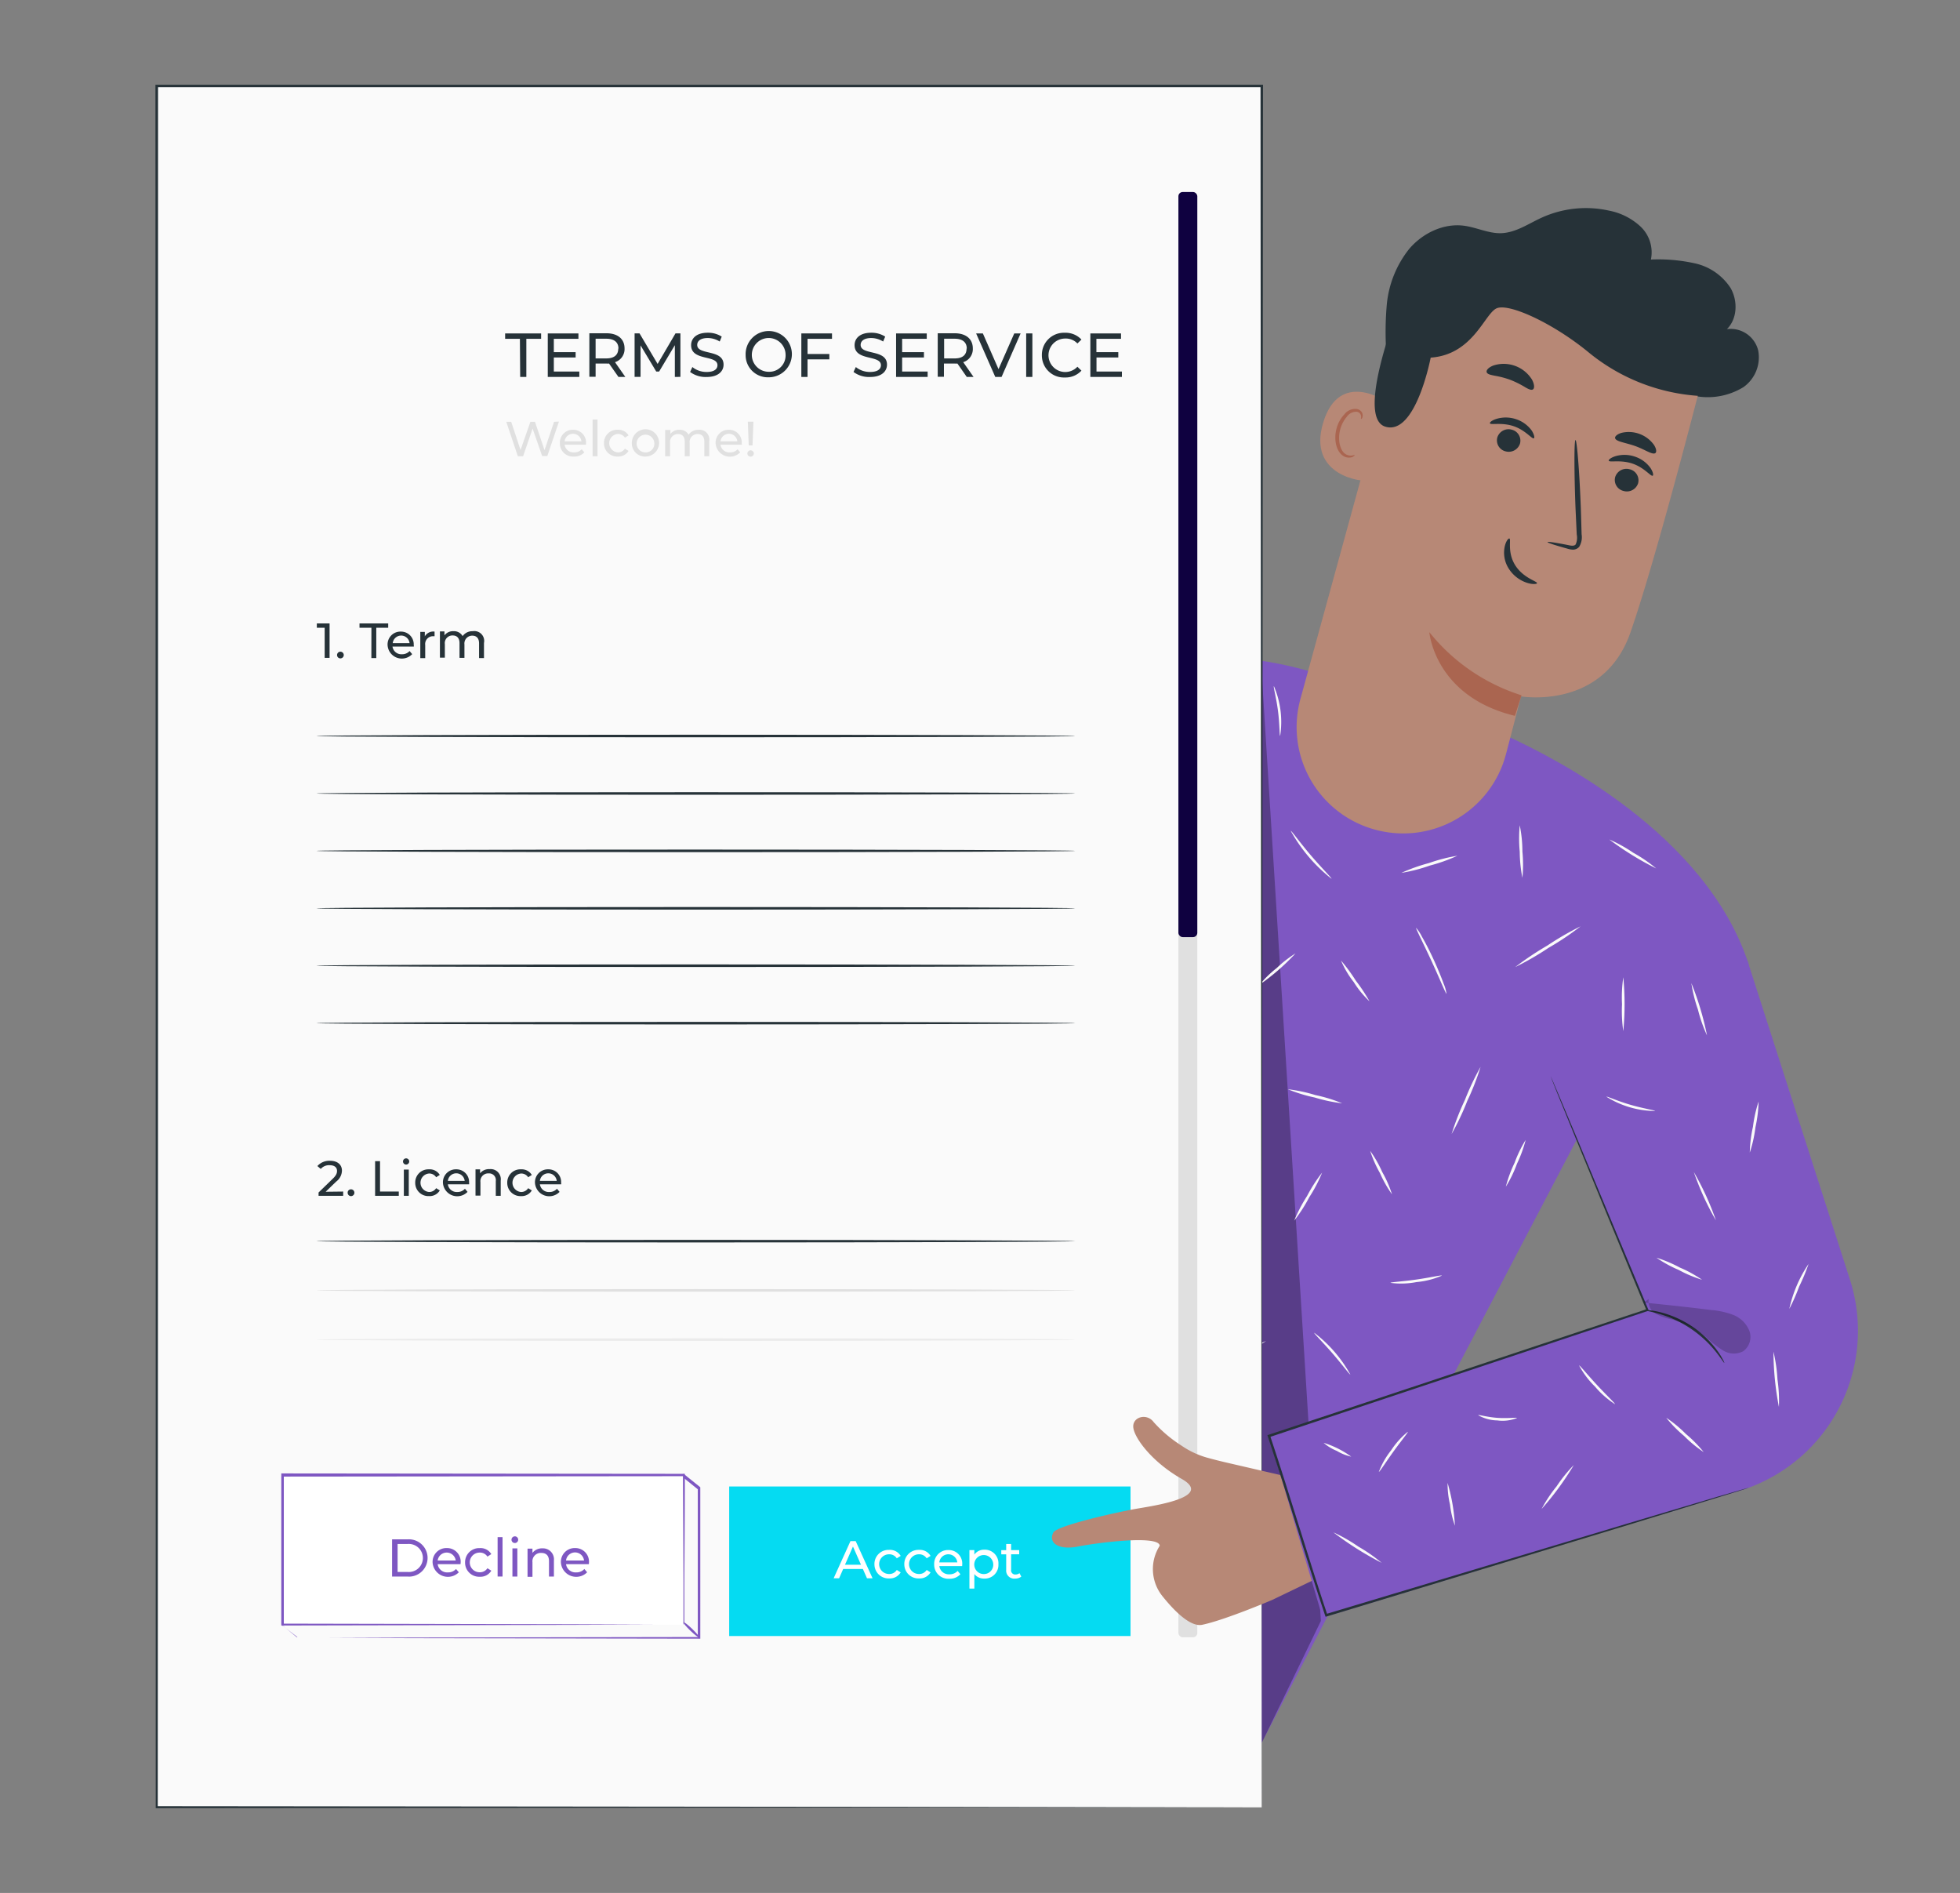 <svg xmlns="http://www.w3.org/2000/svg" width="610" height="589" viewBox="0 0 610 589">
  <rect x="0" y="0" width="610" height="589" fill="#808080" stroke="none"/>
  <g id="Grupo_107468" data-name="Grupo 107468" transform="translate(-810 -9959)">
    <g id="freepik--Character--inject-3" transform="translate(730.008 9900.272)">
      <path id="Trazado_152263" data-name="Trazado 152263" d="M571.973,325.357,520.7,375.278l-47.241,90.147L420.339,567.367l-65.27-30.636-70.555-36.12L329.64,414.4l28.047-96.5c-19.822,13.143-56.677,31.05-100.64,21.706-47.7-10.11-24.8-189.944-24.8-189.944l52.419-1.348L289.936,275.1l59.2-26.163.092.214c3.569-1.532,6.694-3.064,8.348-3.906,32.765-17.876,54.272-20.036,89.427-7.491h0l50.718,16.85c13.036,6.127,61.089,29.794,74.247,70.754" transform="translate(52.321 33.616)" fill="#7e57c2"/>
      <path id="Trazado_152264" data-name="Trazado 152264" d="M347.545,204.24s-1.18.674-3.171,2.1a35.152,35.152,0,0,0-7.353,7.215,52.105,52.105,0,0,0-7.23,13.465,183.528,183.528,0,0,0-5.407,18.06l-9.007,33.133c-1.18,4.151-2.129,7.552-2.834,10-.322,1.118-.6,2.022-.8,2.711a4.236,4.236,0,0,1-.337.934,3.839,3.839,0,0,1,.184-.965c.169-.72.383-1.624.659-2.757.628-2.482,1.532-5.9,2.573-10.079,2.267-8.578,5.361-20.266,8.793-33.194a175.584,175.584,0,0,1,5.484-18.106,51.152,51.152,0,0,1,7.475-13.541,33.1,33.1,0,0,1,7.659-7.138,22.309,22.309,0,0,1,2.451-1.44A6.5,6.5,0,0,1,347.545,204.24Z" transform="translate(97.343 63.36)" fill="#263238"/>
      <g id="Grupo_107462" data-name="Grupo 107462" transform="translate(347.403 293.013)" opacity="0.3">
        <path id="Trazado_152265" data-name="Trazado 152265" d="M349.712,220.83c-14.659,39.689-41.022,61.87-78.352,81.753a137.485,137.485,0,0,0,61.563-22.548" transform="translate(-271.36 -220.83)"/>
      </g>
      <g id="Grupo_107463" data-name="Grupo 107463" transform="translate(472.46 264.766)" opacity="0.3">
        <path id="Trazado_152266" data-name="Trazado 152266" d="M353,202.39q9.313,149.168,18.627,298.32l-18.382,37.9Z" transform="translate(-353 -202.39)"/>
      </g>
      <path id="Trazado_152267" data-name="Trazado 152267" d="M393.965,276.856c-.214.092-2.083-4.6-4.7-10.248s-4.948-10.141-4.749-10.248a13.222,13.222,0,0,1,1.823,2.773c1.026,1.777,2.344,4.289,3.646,7.138s2.374,5.469,3.064,7.4A12.154,12.154,0,0,1,393.965,276.856Z" transform="translate(136.214 91.078)" fill="#fafafa"/>
      <path id="Trazado_152268" data-name="Trazado 152268" d="M424.982,256.05a85.724,85.724,0,0,1-9.957,6.679,89.824,89.824,0,0,1-10.386,6,93.649,93.649,0,0,1,9.972-6.679A90.573,90.573,0,0,1,424.982,256.05Z" transform="translate(146.923 90.913)" fill="#fafafa"/>
      <path id="Trazado_152269" data-name="Trazado 152269" d="M406.454,251.859a43.421,43.421,0,0,1-.827-8.134,43.6,43.6,0,0,1,0-8.2,40.572,40.572,0,0,1,.827,8.149A41.957,41.957,0,0,1,406.454,251.859Z" transform="translate(147.345 80)" fill="#fafafa"/>
      <path id="Trazado_152270" data-name="Trazado 152270" d="M438.363,247.422A92.785,92.785,0,0,1,423.75,238.4a46.829,46.829,0,0,1,7.521,4.167A45.987,45.987,0,0,1,438.363,247.422Z" transform="translate(157.086 81.526)" fill="#fafafa"/>
      <path id="Trazado_152271" data-name="Trazado 152271" d="M391.72,305.479a82.107,82.107,0,0,1,4.136-10.6,83.337,83.337,0,0,1,4.871-10.278,80.337,80.337,0,0,1-4.136,10.6A82.055,82.055,0,0,1,391.72,305.479Z" transform="translate(140.052 106.096)" fill="#fafafa"/>
      <path id="Trazado_152272" data-name="Trazado 152272" d="M381.971,315.191a36.433,36.433,0,0,1-3.738-6.587,36.975,36.975,0,0,1-3.064-6.954,36.937,36.937,0,0,1,3.753,6.587A35.759,35.759,0,0,1,381.971,315.191Z" transform="translate(131.251 115.163)" fill="#fafafa"/>
      <path id="Trazado_152273" data-name="Trazado 152273" d="M395.292,327.015a25.661,25.661,0,0,1-7.873,2.007,25.339,25.339,0,0,1-8.119.245c0-.23,3.6-.4,8.011-1.026S395.231,326.77,395.292,327.015Z" transform="translate(133.447 128.63)" fill="#fafafa"/>
      <path id="Trazado_152274" data-name="Trazado 152274" d="M402.73,313.992a40.689,40.689,0,0,1,2.727-7.429,39.152,39.152,0,0,1,3.447-7.123,39.939,39.939,0,0,1-2.711,7.429A37.414,37.414,0,0,1,402.73,313.992Z" transform="translate(145.907 113.988)" fill="#fafafa"/>
      <path id="Trazado_152275" data-name="Trazado 152275" d="M375.041,351.584c-.2.123-2.451-2.987-5.545-6.556s-5.852-6.25-5.683-6.418A41.785,41.785,0,0,1,375.041,351.584Z" transform="translate(125.207 134.819)" fill="#fafafa"/>
      <path id="Trazado_152276" data-name="Trazado 152276" d="M368.431,306.07a45.108,45.108,0,0,1-4,7.659,46.9,46.9,0,0,1-4.7,7.291,48.344,48.344,0,0,1,4.013-7.659A47.176,47.176,0,0,1,368.431,306.07Z" transform="translate(123.04 117.514)" fill="#fafafa"/>
      <path id="Trazado_152277" data-name="Trazado 152277" d="M375.366,293.521a49.82,49.82,0,0,1-8.563-1.807,48.211,48.211,0,0,1-8.364-2.573A48.215,48.215,0,0,1,367,290.948,47.216,47.216,0,0,1,375.366,293.521Z" transform="translate(122.354 108.511)" fill="#fafafa"/>
      <path id="Trazado_152278" data-name="Trazado 152278" d="M369.25,263a52.547,52.547,0,0,1,4.6,6.25,51.8,51.8,0,0,1,4.258,6.434,30.056,30.056,0,0,1-4.9-5.989A29.284,29.284,0,0,1,369.25,263Z" transform="translate(128.102 94.609)" fill="#fafafa"/>
      <path id="Trazado_152279" data-name="Trazado 152279" d="M363.861,261.55a67.758,67.758,0,0,1-11.121,9.681,33.762,33.762,0,0,1,5.3-5.147A34.809,34.809,0,0,1,363.861,261.55Z" transform="translate(119.322 93.838)" fill="#fafafa"/>
      <path id="Trazado_152280" data-name="Trazado 152280" d="M371.713,251.556a49.728,49.728,0,0,1-12.683-14.9c.2-.123,2.711,3.462,6.219,7.567S371.882,251.387,371.713,251.556Z" transform="translate(122.667 80.595)" fill="#fafafa"/>
      <path id="Trazado_152281" data-name="Trazado 152281" d="M398.937,241.71a51.974,51.974,0,0,1-8.593,3.064,51.1,51.1,0,0,1-8.823,2.267,54.582,54.582,0,0,1,8.593-3.064A51.7,51.7,0,0,1,398.937,241.71Z" transform="translate(134.628 83.287)" fill="#fafafa"/>
      <path id="Trazado_152282" data-name="Trazado 152282" d="M357.567,222.705c-.23,0-.123-3.508-.674-7.766s-1.532-7.659-1.256-7.659a28.306,28.306,0,0,1,1.93,15.471Z" transform="translate(120.837 64.977)" fill="#fafafa"/>
      <path id="Trazado_152283" data-name="Trazado 152283" d="M342.459,289.86a28.991,28.991,0,0,1-3.6,2.665c-2.267,1.532-5.361,3.814-8.67,6.418s-6.219,5.07-8.3,6.878a31.272,31.272,0,0,1-3.447,2.88,21.146,21.146,0,0,1,3.064-3.293,104.26,104.26,0,0,1,8.2-7.092,108.257,108.257,0,0,1,8.839-6.265A23.8,23.8,0,0,1,342.459,289.86Z" transform="translate(101.081 108.893)" fill="#fafafa"/>
      <path id="Trazado_152284" data-name="Trazado 152284" d="M337.29,287.727c-.2.107-2.772-3.891-6.342-8.563s-6.725-8.226-6.556-8.394a10.724,10.724,0,0,1,2.313,2.129,74.73,74.73,0,0,1,4.886,5.775c1.777,2.359,3.263,4.6,4.258,6.25A11.288,11.288,0,0,1,337.29,287.727Z" transform="translate(104.243 98.741)" fill="#fafafa"/>
      <path id="Trazado_152285" data-name="Trazado 152285" d="M344.112,250.23a92.484,92.484,0,0,1-15.012,8.287,46.772,46.772,0,0,1,7.322-4.488A45.522,45.522,0,0,1,344.112,250.23Z" transform="translate(106.75 87.818)" fill="#fafafa"/>
      <path id="Trazado_152286" data-name="Trazado 152286" d="M337.853,242.5a12.087,12.087,0,0,1-2.619-2.068,54.7,54.7,0,0,1-5.53-5.852,55.97,55.97,0,0,1-4.672-6.587,12.062,12.062,0,0,1-1.532-2.972c.214-.123,2.834,4.228,6.8,9.053S338.052,242.315,337.853,242.5Z" transform="translate(103.772 74.41)" fill="#fafafa"/>
      <path id="Trazado_152287" data-name="Trazado 152287" d="M343.25,240.671a33.924,33.924,0,0,1,2.819-6.694,33.562,33.562,0,0,1,3.538-6.357,32.849,32.849,0,0,1-2.819,6.694A32.671,32.671,0,0,1,343.25,240.671Z" transform="translate(114.275 75.794)" fill="#fafafa"/>
      <path id="Trazado_152288" data-name="Trazado 152288" d="M341.615,227.567c-.245,0,0-4.764-.889-10.508s-2.589-10.187-2.359-10.278a10.171,10.171,0,0,1,1.3,2.849,40.2,40.2,0,0,1,1.854,7.307,42.324,42.324,0,0,1,.475,7.521A9.789,9.789,0,0,1,341.615,227.567Z" transform="translate(111.667 64.711)" fill="#fafafa"/>
      <path id="Trazado_152289" data-name="Trazado 152289" d="M343.283,310.556a32.761,32.761,0,0,1,0-4.488c.107-2.757.184-6.572.077-10.723s-.383-8.011-.613-10.723a28.743,28.743,0,0,1-.276-4.473,22.986,22.986,0,0,1,.842,4.412,99.772,99.772,0,0,1,.843,10.815,98.644,98.644,0,0,1-.306,10.83A21.032,21.032,0,0,1,343.283,310.556Z" transform="translate(113.859 103.73)" fill="#fafafa"/>
      <path id="Trazado_152290" data-name="Trazado 152290" d="M346.583,328.129a66.465,66.465,0,0,0-6.786-5.469,67.52,67.52,0,0,0-7.8-3.86,22.257,22.257,0,0,1,14.613,9.329Z" transform="translate(108.292 124.284)" fill="#fafafa"/>
      <path id="Trazado_152291" data-name="Trazado 152291" d="M361.435,340.29a90.683,90.683,0,0,1-10.524,5.9,88.545,88.545,0,0,1-10.891,5.178,93.656,93.656,0,0,1,10.524-5.882A90.317,90.317,0,0,1,361.435,340.29Z" transform="translate(112.558 135.713)" fill="#fafafa"/>
      <path id="Trazado_152292" data-name="Trazado 152292" d="M323.979,354.129a96.09,96.09,0,0,1-7.751-9.85,98.739,98.739,0,0,1-7.108-10.34,99.678,99.678,0,0,1,7.751,9.865A101.46,101.46,0,0,1,323.979,354.129Z" transform="translate(96.125 132.336)" fill="#fafafa"/>
      <path id="Trazado_152293" data-name="Trazado 152293" d="M308.146,326.152a11.241,11.241,0,0,1-.352-3.14c-.077-1.945-.107-4.6,0-7.659s.414-5.652.674-7.659a11.9,11.9,0,0,1,.628-3.064c.23,0-.23,4.81-.505,10.723S308.3,326.152,308.146,326.152Z" transform="translate(95.383 116.748)" fill="#fafafa"/>
      <path id="Trazado_152294" data-name="Trazado 152294" d="M302.256,372.25a81.994,81.994,0,0,1-8.946-6.924,80.542,80.542,0,0,1-8.44-7.536,81.318,81.318,0,0,1,8.946,6.924A80.55,80.55,0,0,1,302.256,372.25Z" transform="translate(83.228 145.019)" fill="#fafafa"/>
      <path id="Trazado_152295" data-name="Trazado 152295" d="M303.548,374.084a90.96,90.96,0,0,1-.689-12.009,92.1,92.1,0,0,1,.123-12.025,90.958,90.958,0,0,1,.689,12.009A92.1,92.1,0,0,1,303.548,374.084Z" transform="translate(92.72 140.903)" fill="#fafafa"/>
      <path id="Trazado_152296" data-name="Trazado 152296" d="M329.338,397.845c0,.123-1.915-.628-4.994-1.624a71.61,71.61,0,0,0-24.846-3.385c-3.232.123-5.224.352-5.239.214a4.9,4.9,0,0,1,1.379-.322c.888-.169,2.206-.322,3.83-.46A60.137,60.137,0,0,1,324.5,395.7a33.489,33.489,0,0,1,3.569,1.532A4.6,4.6,0,0,1,329.338,397.845Z" transform="translate(88.222 163.265)" fill="#fafafa"/>
      <path id="Trazado_152297" data-name="Trazado 152297" d="M328.61,401.35a17.605,17.605,0,0,1,3.462,2.374,87.6,87.6,0,0,1,14.292,14.292,17.6,17.6,0,0,1,2.374,3.462,28.545,28.545,0,0,1-2.819-3.064c-1.685-1.945-4.075-4.6-6.847-7.368S333.65,405.9,331.7,404.2A28.365,28.365,0,0,1,328.61,401.35Z" transform="translate(106.49 168.185)" fill="#fafafa"/>
      <path id="Trazado_152298" data-name="Trazado 152298" d="M336.1,355.541a62.15,62.15,0,0,1-3.967-8.93,60.629,60.629,0,0,1-3.232-9.191,62.139,62.139,0,0,1,3.967,8.93A60.615,60.615,0,0,1,336.1,355.541Z" transform="translate(106.644 134.186)" fill="#fafafa"/>
      <path id="Trazado_152299" data-name="Trazado 152299" d="M300.2,247.9a11.923,11.923,0,0,1-2.344,2.558,51.861,51.861,0,0,1-6.556,5.177,50.651,50.651,0,0,1-7.322,4.075,12.255,12.255,0,0,1-3.263,1.18c-.092-.23,4.764-2.313,10.141-5.913S300.027,247.718,300.2,247.9Z" transform="translate(81.016 86.576)" fill="#fafafa"/>
      <path id="Trazado_152300" data-name="Trazado 152300" d="M296.049,242.033a58.626,58.626,0,0,1,.643-13.633A58.626,58.626,0,0,1,296.049,242.033Z" transform="translate(89.098 76.208)" fill="#fafafa"/>
      <path id="Trazado_152301" data-name="Trazado 152301" d="M281.469,248.678a45.89,45.89,0,0,1-7.95-3.2,46.718,46.718,0,0,1-7.659-3.937,47.291,47.291,0,0,1,7.95,3.2A46.708,46.708,0,0,1,281.469,248.678Z" transform="translate(73.119 83.196)" fill="#fafafa"/>
      <path id="Trazado_152302" data-name="Trazado 152302" d="M311.671,238.5a45.368,45.368,0,0,1,.26-8.471,43.54,43.54,0,0,1,1.042-8.41,46.04,46.04,0,0,1-.245,8.471A44.8,44.8,0,0,1,311.671,238.5Z" transform="translate(97.434 72.603)" fill="#fafafa"/>
      <path id="Trazado_152303" data-name="Trazado 152303" d="M271.082,270.785a28.808,28.808,0,0,1-8.731-3.83,28.014,28.014,0,0,1-7.491-5.913c.153-.184,3.416,2.558,7.889,5.239S271.174,270.556,271.082,270.785Z" transform="translate(67.269 93.564)" fill="#fafafa"/>
      <path id="Trazado_152304" data-name="Trazado 152304" d="M255.353,247.077a64.541,64.541,0,0,1-6.526,7.659,65.864,65.864,0,0,1-7.108,7.2A129.39,129.39,0,0,1,255.353,247Z" transform="translate(60.281 86.1)" fill="#fafafa"/>
      <path id="Trazado_152305" data-name="Trazado 152305" d="M253.86,232.2a22.441,22.441,0,0,1-7.154-4,23.153,23.153,0,0,1-5.836-5.729c.169-.168,2.742,2.42,6.326,5.086S253.967,232,253.86,232.2Z" transform="translate(59.829 73.052)" fill="#fafafa"/>
      <path id="Trazado_152306" data-name="Trazado 152306" d="M242.478,232.64a19.355,19.355,0,0,1-3.263,4.473,19.9,19.9,0,0,1-3.875,3.967A38.671,38.671,0,0,1,242.478,232.64Z" transform="translate(56.888 78.463)" fill="#fafafa"/>
      <path id="Trazado_152307" data-name="Trazado 152307" d="M264.371,198.8a62.722,62.722,0,0,1-5.989,7.935,60.564,60.564,0,0,1-6.6,7.445,63.4,63.4,0,0,1,5.989-7.95A62.668,62.668,0,0,1,264.371,198.8Z" transform="translate(65.631 60.467)" fill="#fafafa"/>
      <path id="Trazado_152308" data-name="Trazado 152308" d="M247.188,207.58a56.734,56.734,0,0,1-6.526-6.847,56.711,56.711,0,0,1-5.913-7.353,55.581,55.581,0,0,1,6.526,6.832A56.757,56.757,0,0,1,247.188,207.58Z" transform="translate(56.574 57.584)" fill="#fafafa"/>
      <path id="Trazado_152309" data-name="Trazado 152309" d="M254.391,186.11a45.633,45.633,0,0,1-4.6-7.261,47.961,47.961,0,0,1-3.875-7.659,46.2,46.2,0,0,1,4.6,7.276A47.618,47.618,0,0,1,254.391,186.11Z" transform="translate(62.514 45.784)" fill="#fafafa"/>
      <path id="Trazado_152310" data-name="Trazado 152310" d="M251,172.074c-.184-.153,2.114-3.064,3.937-7.184s2.482-7.751,2.727-7.659A23.606,23.606,0,0,1,251,172.12Z" transform="translate(65.212 38.359)" fill="#fafafa"/>
      <path id="Trazado_152311" data-name="Trazado 152311" d="M234.527,171.966a17.822,17.822,0,0,1,1.884-9.375,22.62,22.62,0,0,1,3.738-5.7,7.415,7.415,0,0,1,2.129-1.854,44.623,44.623,0,0,0-5.147,7.874A43.9,43.9,0,0,0,234.527,171.966Z" transform="translate(56.43 37.195)" fill="#fafafa"/>
      <path id="Trazado_152312" data-name="Trazado 152312" d="M378.9,159.4a97.224,97.224,0,0,1-.23-19.117,32.612,32.612,0,0,1,7.046-17.509c4.182-4.841,10.615-7.95,16.942-7.138,3.921.505,7.659,2.436,11.565,2.328,4.6-.138,8.532-2.956,12.683-4.841a33.23,33.23,0,0,1,20.894-2.19,19.919,19.919,0,0,1,9.88,4.994,11.06,11.06,0,0,1,3.2,10.232,52.779,52.779,0,0,1,13.786,1.21,17.813,17.813,0,0,1,11.014,7.659c2.282,4,2.129,9.559-1.149,12.791a8.824,8.824,0,0,1,9.742,6.648,11.368,11.368,0,0,1-4.6,11.4,21.249,21.249,0,0,1-14.322,2.88c-4.258-.812-9.191-2.007-12.607-4.6" transform="translate(132.917 13.322)" fill="#263238"/>
      <path id="Trazado_152313" data-name="Trazado 152313" d="M385.184,294.042h0a33.057,33.057,0,0,0,40.179-23.559c2.589-9.819,4.7-18.045,4.7-18.045s25.6,4.4,34.067-19.914,22.977-81.508,22.977-81.508h0a89.229,89.229,0,0,0-88.554-17.846l-4.6,1.532-32.52,118.455a33.056,33.056,0,0,0,23.016,40.691C384.7,293.916,384.94,293.981,385.184,294.042Z" transform="translate(123.305 22.974)" fill="#b78876"/>
      <path id="Trazado_152314" data-name="Trazado 152314" d="M415.881,215.943A59.754,59.754,0,0,1,387.19,196.29s1.624,20.021,26.638,26.041Z" transform="translate(137.643 59.132)" fill="#aa6550"/>
      <path id="Trazado_152315" data-name="Trazado 152315" d="M386.028,150.832c-.352-.322-15.058-10.554-20.1,6.265s12.867,18.382,13.036,17.938S386.028,150.832,386.028,150.832Z" transform="translate(125.862 33.162)" fill="#b78876"/>
      <path id="Trazado_152316" data-name="Trazado 152316" d="M374.078,165.259a5.19,5.19,0,0,1-.919.2,3.058,3.058,0,0,1-2.145-.643c-1.532-1.18-2.221-4.458-1.394-7.506a10.043,10.043,0,0,1,2.068-3.952,3.554,3.554,0,0,1,2.88-1.532,1.531,1.531,0,0,1,1.532,1.317c.092.536-.123.842,0,.9s.444-.184.505-.919a1.932,1.932,0,0,0-.337-1.241,2.281,2.281,0,0,0-1.532-.919,4.272,4.272,0,0,0-3.845,1.685,10.261,10.261,0,0,0-2.42,4.381c-.919,3.416-.138,7.108,2.083,8.548a3.294,3.294,0,0,0,2.819.352C373.97,165.658,374.169,165.321,374.078,165.259Z" transform="translate(127.487 35.018)" fill="#aa6550"/>
      <path id="Trazado_152317" data-name="Trazado 152317" d="M432.127,167.611a3.676,3.676,0,0,1-4.6,2.374,3.509,3.509,0,0,1-2.549-4.257l.021-.078a3.676,3.676,0,0,1,4.519-2.39,3.524,3.524,0,0,1,2.635,4.229C432.148,167.53,432.138,167.571,432.127,167.611Z" transform="translate(157.685 41.489)" fill="#263238"/>
      <path id="Trazado_152318" data-name="Trazado 152318" d="M437.32,166.758c-.582.306-2.558-2.512-6.3-3.768s-7.123-.291-7.368-.888c-.138-.26.582-.934,2.068-1.409a9.981,9.981,0,0,1,6.127.153,9.618,9.618,0,0,1,4.825,3.569C437.488,165.686,437.6,166.635,437.32,166.758Z" transform="translate(157.027 39.983)" fill="#263238"/>
      <path id="Trazado_152319" data-name="Trazado 152319" d="M408.1,159.557a3.676,3.676,0,0,1-4.519,2.39,3.509,3.509,0,0,1-2.549-4.257l.021-.078a3.661,3.661,0,0,1,4.519-2.39,3.509,3.509,0,0,1,2.549,4.257Z" transform="translate(144.948 37.212)" fill="#263238"/>
      <path id="Trazado_152320" data-name="Trazado 152320" d="M413.184,159.154c-.582.322-2.573-2.512-6.311-3.768s-7.108-.291-7.368-.888c-.122-.26.582-.934,2.083-1.394a10.049,10.049,0,0,1,6.127.138,9.743,9.743,0,0,1,4.841,3.569C413.337,158.081,413.459,159.031,413.184,159.154Z" transform="translate(144.185 35.946)" fill="#263238"/>
      <path id="Trazado_152321" data-name="Trazado 152321" d="M411.21,189.024c0-.214,2.512.153,6.434.934,1,.23,1.961.337,2.344-.26a5.2,5.2,0,0,0,.306-3.064c-.123-2.619-.245-5.361-.383-8.226-.444-11.657-.429-21.124,0-21.139s1.21,9.436,1.654,21.093c.092,2.864.168,5.606.245,8.226a5.775,5.775,0,0,1-.751,3.906,2.527,2.527,0,0,1-2.037.873,6.369,6.369,0,0,1-1.7-.322C413.508,189.989,411.149,189.224,411.21,189.024Z" transform="translate(150.417 38.381)" fill="#263238"/>
      <path id="Trazado_152322" data-name="Trazado 152322" d="M404.036,177.274c.613.169-.735,4.228,1.777,8.272s6.97,5.055,6.817,5.622c0,.276-1.241.475-3.064-.092a10.613,10.613,0,0,1-5.76-4.473,9.193,9.193,0,0,1-1.225-6.847C402.979,178.009,403.76,177.151,404.036,177.274Z" transform="translate(145.72 49.013)" fill="#263238"/>
      <path id="Trazado_152323" data-name="Trazado 152323" d="M437.46,162.2c-.934.628-3.217-1.118-6.3-2.206s-5.913-1.348-6.219-2.436c-.123-.521.582-1.241,1.991-1.654a9.668,9.668,0,0,1,10.095,3.738C437.827,160.881,437.888,161.877,437.46,162.2Z" transform="translate(157.714 37.511)" fill="#263238"/>
      <path id="Trazado_152324" data-name="Trazado 152324" d="M413.2,149.768c-.567.306-1.532-.2-2.619-.858a29.7,29.7,0,0,0-4.412-2.16,28.114,28.114,0,0,0-4.764-1.256c-1.3-.26-2.313-.46-2.543-1.072s.505-1.532,2.16-2.145a10.371,10.371,0,0,1,11.948,4.442C413.815,148.328,413.738,149.523,413.2,149.768Z" transform="translate(143.83 30.151)" fill="#263238"/>
      <path id="Trazado_152325" data-name="Trazado 152325" d="M477.4,160.881a60.276,60.276,0,0,1-34.895-13.71c-11-9.007-24.769-15.318-28.522-13.541s-7.322,14.4-20.465,15.318c0,0-4.687,24.586-14.215,21.445s5.132-39.475,5.132-39.475l26.424-6.219,27.067,1,24.31,5.514L483.271,143.3Z" transform="translate(131.739 21.06)" fill="#263238"/>
      <rect id="Rectángulo_35585" data-name="Rectángulo 35585" width="343.937" height="535.582" transform="translate(128.722 85.514)" fill="#fafafa"/>
      <path id="Trazado_152326" data-name="Trazado 152326" d="M472.66,621.08c0-3.293-.153-220.81-.368-535.582l.368.368H128.768l.414-.4c0,202.628,0,389.2-.092,535.582l-.322-.322,343.937.322-343.937.306h-.306v-.276c0-146.38,0-332.954-.092-535.582v-.4h344.7v.368C472.813,400.285,472.66,617.8,472.66,621.08Z" transform="translate(0 0)" fill="#263238"/>
      <path id="Trazado_152331" data-name="Trazado 152331" d="M182.928,127.155a66.368,66.368,0,0,1-10.187.4,66.161,66.161,0,0,1-10.171-.4,66.161,66.161,0,0,1,10.171-.4A66.368,66.368,0,0,1,182.928,127.155Z" transform="translate(18.188 22.128)" fill="#fafafa"/>
      <path id="Trazado_152332" data-name="Trazado 152332" d="M196.071,133.478c0,.214-7.491.4-16.743.4s-16.758-.184-16.758-.4,7.506-.4,16.758-.4S196.071,133.248,196.071,133.478Z" transform="translate(18.188 25.516)" fill="#fafafa"/>
      <path id="Trazado_152333" data-name="Trazado 152333" d="M199.088,138.758c0,.23-8.165.4-18.259.4s-18.259-.169-18.259-.4,8.18-.4,18.259-.4S199.088,138.544,199.088,138.758Z" transform="translate(18.188 28.324)" fill="#fafafa"/>
      <path id="Trazado_152334" data-name="Trazado 152334" d="M199.088,143.748c0,.214-8.165.4-18.259.4s-18.259-.184-18.259-.4,8.18-.4,18.259-.4S199.088,143.518,199.088,143.748Z" transform="translate(18.188 30.978)" fill="#fafafa"/>
      <path id="Trazado_152335" data-name="Trazado 152335" d="M199.088,148.728c0,.23-8.165.4-18.259.4s-18.259-.168-18.259-.4,8.18-.4,18.259-.4S199.088,148.514,199.088,148.728Z" transform="translate(18.188 33.626)" fill="#fafafa"/>
      <path id="Trazado_152336" data-name="Trazado 152336" d="M199.088,153.718c0,.214-8.165.4-18.259.4s-18.259-.184-18.259-.4,8.18-.4,18.259-.4S199.088,153.488,199.088,153.718Z" transform="translate(18.188 36.28)" fill="#fafafa"/>
      <path id="Trazado_152337" data-name="Trazado 152337" d="M204.015,137.295h-4.6V135.61h11.2v1.685h-4.6v11.856h-1.915Z" transform="translate(37.785 26.862)" fill="#263238"/>
      <path id="Trazado_152338" data-name="Trazado 152338" d="M217.9,147.466v1.685H208.08V135.61h9.543v1.685h-7.659v4.151h6.786V143.1h-6.786v4.366Z" transform="translate(42.391 26.862)" fill="#263238"/>
      <path id="Trazado_152339" data-name="Trazado 152339" d="M225.583,149.167,222.657,145a7.023,7.023,0,0,1-.842,0h-3.339v4.121H216.53V135.58h5.315c3.523,0,5.637,1.777,5.637,4.718a4.259,4.259,0,0,1-2.972,4.274l3.217,4.6Zm0-8.823c0-1.93-1.287-3.064-3.768-3.064h-3.339v6.127h3.278c2.482,0,3.768-1.057,3.768-3.064Z" transform="translate(46.884 26.846)" fill="#263238"/>
      <path id="Trazado_152340" data-name="Trazado 152340" d="M238.25,149.156v-9.88l-4.9,8.21h-.888l-4.886-8.149v9.8H225.72V135.6h1.532l5.637,9.513,5.561-9.513h1.532v13.541Z" transform="translate(51.772 26.856)" fill="#263238"/>
      <path id="Trazado_152341" data-name="Trazado 152341" d="M237,147.679l.7-1.532a6.936,6.936,0,0,0,4.473,1.532c2.344,0,3.339-.919,3.339-2.1,0-3.309-8.2-1.21-8.2-6.234,0-2.1,1.624-3.875,5.177-3.875a7.869,7.869,0,0,1,4.35,1.21l-.628,1.532a7,7,0,0,0-3.722-1.088c-2.3,0-3.278.965-3.278,2.145,0,3.293,8.2,1.225,8.2,6.127,0,2.068-1.67,3.845-5.239,3.845A8.056,8.056,0,0,1,237,147.679Z" transform="translate(57.771 26.787)" fill="#263238"/>
      <path id="Trazado_152342" data-name="Trazado 152342" d="M248.282,142.6a7.2,7.2,0,1,1,7.471,6.919q-.136,0-.271,0a6.878,6.878,0,0,1-7.192-6.548C248.283,142.845,248.28,142.721,248.282,142.6Zm12.438,0a5.254,5.254,0,1,0-5.3,5.208h.061a5.07,5.07,0,0,0,5.237-4.9C260.723,142.8,260.723,142.7,260.72,142.6Z" transform="translate(63.768 26.601)" fill="#263238"/>
      <path id="Trazado_152343" data-name="Trazado 152343" d="M261.53,137.295v4.718h6.786v1.67H261.53v5.469H259.6V135.61h9.543v1.685Z" transform="translate(69.789 26.862)" fill="#263238"/>
      <path id="Trazado_152344" data-name="Trazado 152344" d="M270.2,147.679l.72-1.532a6.929,6.929,0,0,0,4.458,1.532c2.344,0,3.355-.919,3.355-2.1,0-3.309-8.2-1.21-8.2-6.234,0-2.1,1.624-3.875,5.178-3.875a7.923,7.923,0,0,1,4.35,1.21l-.643,1.532a6.987,6.987,0,0,0-3.707-1.088c-2.3,0-3.293.965-3.293,2.145,0,3.293,8.2,1.225,8.2,6.127,0,2.068-1.654,3.845-5.239,3.845A8.085,8.085,0,0,1,270.2,147.679Z" transform="translate(75.427 26.787)" fill="#263238"/>
      <path id="Trazado_152345" data-name="Trazado 152345" d="M288.669,147.466v1.685H278.85V135.61h9.543v1.685h-7.659v4.151h6.786V143.1h-6.786v4.366Z" transform="translate(80.027 26.862)" fill="#263238"/>
      <path id="Trazado_152346" data-name="Trazado 152346" d="M296.348,149.167,293.437,145a8,8,0,0,1-.858,0H289.24v4.121h-1.93V135.58h5.269c3.523,0,5.652,1.777,5.652,4.718a4.258,4.258,0,0,1-2.987,4.274l3.217,4.6Zm0-8.823c0-1.93-1.287-3.064-3.768-3.064H289.3v6.127h3.278c2.42,0,3.707-1.057,3.707-3.064Z" transform="translate(84.526 26.846)" fill="#263238"/>
      <path id="Trazado_152347" data-name="Trazado 152347" d="M308.958,135.61l-5.928,13.541h-1.961L295.11,135.61h2.1l4.871,11.121,4.9-11.121Z" transform="translate(88.674 26.862)" fill="#263238"/>
      <path id="Trazado_152348" data-name="Trazado 152348" d="M305.28,135.61h1.93v13.541h-1.93Z" transform="translate(94.083 26.862)" fill="#263238"/>
      <path id="Trazado_152349" data-name="Trazado 152349" d="M308.47,142.407a6.848,6.848,0,0,1,6.763-6.931c.135,0,.271,0,.406.008a6.677,6.677,0,0,1,5.147,2.114l-1.256,1.21a4.993,4.993,0,0,0-3.814-1.532,5.208,5.208,0,1,0,3.814,8.777l1.256,1.21a6.711,6.711,0,0,1-5.162,2.129,6.847,6.847,0,0,1-7.147-6.533C308.469,142.708,308.467,142.558,308.47,142.407Z" transform="translate(95.778 26.79)" fill="#263238"/>
      <path id="Trazado_152350" data-name="Trazado 152350" d="M328.139,147.466v1.685H318.32V135.61h9.543v1.685H320.2v4.151h6.817V143.1h-6.786v4.366Z" transform="translate(101.017 26.862)" fill="#263238"/>
      <path id="Trazado_152351" data-name="Trazado 152351" d="M216.04,153.52l-3.615,10.723h-1.608l-2.972-8.548-2.956,8.609H203.25l-3.6-10.723h1.532l2.91,8.777,3.064-8.777h1.425l2.972,8.823,2.972-8.823Z" transform="translate(37.907 36.386)" fill="#e0e0e0"/>
      <path id="Trazado_152352" data-name="Trazado 152352" d="M218.645,159.837h-6.633a2.787,2.787,0,0,0,2.972,2.39,3.061,3.061,0,0,0,2.344-.98l.827.95a4.133,4.133,0,0,1-3.232,1.317,4.079,4.079,0,0,1-4.381-4.167,4,4,0,0,1,3.825-4.163c.089,0,.176,0,.265,0a3.953,3.953,0,0,1,4.052,3.849c0,.121,0,.242-.008.363S218.66,159.7,218.645,159.837Zm-6.633-1.057h5.239a2.635,2.635,0,0,0-5.239,0Z" transform="translate(43.698 37.269)" fill="#e0e0e0"/>
      <path id="Trazado_152353" data-name="Trazado 152353" d="M217.19,153.1h1.532v11.427H217.19Z" transform="translate(47.235 36.163)" fill="#e0e0e0"/>
      <path id="Trazado_152354" data-name="Trazado 152354" d="M219.5,159.349a4.091,4.091,0,0,1,4.006-4.173c.1,0,.21,0,.314.006a3.663,3.663,0,0,1,3.324,1.746l-1.134.72a2.527,2.527,0,0,0-2.206-1.164,2.88,2.88,0,0,0,0,5.744,2.527,2.527,0,0,0,2.206-1.164l1.134.7a3.663,3.663,0,0,1-3.324,1.746,4.09,4.09,0,0,1-4.314-3.852C219.5,159.559,219.5,159.453,219.5,159.349Z" transform="translate(48.464 37.267)" fill="#e0e0e0"/>
      <path id="Trazado_152355" data-name="Trazado 152355" d="M225.16,159.4a4.243,4.243,0,1,1,4.32,4.167h-.061a4.074,4.074,0,0,1-4.255-3.886C225.159,159.587,225.159,159.493,225.16,159.4Zm7,0a2.757,2.757,0,1,0-2.742,2.88,2.679,2.679,0,0,0,2.748-2.612,2.612,2.612,0,0,0-.006-.268Z" transform="translate(51.474 37.216)" fill="#e0e0e0"/>
      <path id="Trazado_152356" data-name="Trazado 152356" d="M245.655,158.738v4.687h-1.532v-4.519c0-1.608-.781-2.39-2.114-2.39a2.441,2.441,0,0,0-2.451,2.711v4.2h-1.532v-4.519c0-1.608-.781-2.39-2.114-2.39a2.441,2.441,0,0,0-2.451,2.711v4.2H231.93v-8.165h1.639v1.225a3.324,3.324,0,0,1,2.819-1.3,3.064,3.064,0,0,1,2.834,1.532,3.689,3.689,0,0,1,3.14-1.532,3.065,3.065,0,0,1,3.293,3.554Z" transform="translate(55.074 37.265)" fill="#e0e0e0"/>
      <path id="Trazado_152357" data-name="Trazado 152357" d="M250.33,159.837h-6.617a2.759,2.759,0,0,0,2.956,2.39,3.067,3.067,0,0,0,2.359-.98l.812.95a4.457,4.457,0,0,1-7.659-2.849,4.013,4.013,0,0,1,3.856-4.165c.083,0,.167,0,.25,0a3.935,3.935,0,0,1,4.036,3.834,3.456,3.456,0,0,1-.008.378A1.067,1.067,0,0,1,250.33,159.837Zm-6.617-1.057h5.239a2.635,2.635,0,0,0-5.239,0Z" transform="translate(60.524 37.269)" fill="#e0e0e0"/>
      <path id="Trazado_152358" data-name="Trazado 152358" d="M248.64,163.435a.98.98,0,0,1,.98-.98h.031a.98.98,0,0,1,0,1.961h0a.981.981,0,0,1-1.011-.95Zm.138-9.9h1.746l-.291,7.383h-1.18Z" transform="translate(63.961 36.397)" fill="#e0e0e0"/>
      <rect id="Rectángulo_35586" data-name="Rectángulo 35586" width="5.882" height="449.693" rx="1.33" transform="translate(446.741 118.478)" fill="#e0e0e0"/>
      <rect id="Rectángulo_35587" data-name="Rectángulo 35587" width="5.882" height="231.839" rx="1.33" transform="translate(446.741 118.478)" fill="#0f0140"/>
      <path id="Trazado_152359" data-name="Trazado 152359" d="M165.127,194.52v10.723H163.6v-9.375H161.16V194.52Z" transform="translate(17.438 58.191)" fill="#263238"/>
      <path id="Trazado_152360" data-name="Trazado 152360" d="M165.27,201.286a1.042,1.042,0,1,1,1.042,1.057,1.025,1.025,0,0,1-1.042-1.011Z" transform="translate(19.624 61.243)" fill="#263238"/>
      <path id="Trazado_152361" data-name="Trazado 152361" d="M173.537,195.868H169.83V194.52h8.93v1.348h-3.707V205.3h-1.532Z" transform="translate(22.049 58.191)" fill="#263238"/>
      <path id="Trazado_152362" data-name="Trazado 152362" d="M183.7,200.837h-6.633a2.773,2.773,0,0,0,2.956,2.39,3.061,3.061,0,0,0,2.359-1l.812.965a4.442,4.442,0,0,1-7.659-2.849,4,4,0,0,1,3.825-4.163c.089,0,.176,0,.265,0a3.953,3.953,0,0,1,4.052,3.851c0,.12,0,.241-.008.362A.855.855,0,0,1,183.7,200.837Zm-6.633-1.072h5.315a2.635,2.635,0,0,0-5.239,0Z" transform="translate(25.079 59.073)" fill="#263238"/>
      <path id="Trazado_152363" data-name="Trazado 152363" d="M186.622,196.189v1.44h-.337a2.436,2.436,0,0,0-2.59,2.27,2.464,2.464,0,0,0,.017.487v4.059H182.18v-8.165h1.409v1.379A3.064,3.064,0,0,1,186.622,196.189Z" transform="translate(28.617 59.064)" fill="#263238"/>
      <path id="Trazado_152364" data-name="Trazado 152364" d="M199.88,199.775v4.7h-1.532v-4.6c0-1.532-.766-2.374-2.114-2.374a2.422,2.422,0,0,0-2.436,2.711v4.2h-1.532v-4.6c0-1.532-.766-2.374-2.114-2.374a2.376,2.376,0,0,0-2.474,2.272,2.345,2.345,0,0,0,.023.44v4.2H186.17v-8.165h1.409v1.225a3.31,3.31,0,0,1,2.819-1.3,3.064,3.064,0,0,1,2.834,1.532,3.692,3.692,0,0,1,3.156-1.532,3.065,3.065,0,0,1,3.493,3.661Z" transform="translate(30.739 59.017)" fill="#263238"/>
      <path id="Trazado_152365" data-name="Trazado 152365" d="M169.3,313.246v1.333h-7.659v-1.042l4.381-4.243c1.149-1.1,1.363-1.777,1.363-2.466,0-1.1-.8-1.777-2.3-1.777a3.387,3.387,0,0,0-2.757,1.164l-1.057-.9a4.977,4.977,0,0,1,3.952-1.639c2.252,0,3.692,1.164,3.692,3.064a4.354,4.354,0,0,1-1.762,3.385l-3.309,3.186Z" transform="translate(17.497 116.235)" fill="#263238"/>
      <path id="Trazado_152366" data-name="Trazado 152366" d="M167.42,310.527a1.027,1.027,0,0,1,1-1.057h.046a1.057,1.057,0,0,1,0,2.114,1.041,1.041,0,0,1-1.042-1.042Z" transform="translate(20.767 119.322)" fill="#263238"/>
      <path id="Trazado_152367" data-name="Trazado 152367" d="M173,303.75h1.532V313.2h5.836v1.333H173Z" transform="translate(23.735 116.28)" fill="#263238"/>
      <path id="Trazado_152368" data-name="Trazado 152368" d="M178.67,304.145a.965.965,0,0,1,.965-.965h.031a.965.965,0,1,1-1,.965Zm.26,2.527h1.532v8.165H178.93Z" transform="translate(26.75 115.977)" fill="#263238"/>
      <path id="Trazado_152369" data-name="Trazado 152369" d="M181.15,309.579a4.089,4.089,0,0,1,4.007-4.171c.1,0,.2,0,.3,0a3.647,3.647,0,0,1,3.339,1.746l-1.134.72a2.527,2.527,0,0,0-2.206-1.164,2.88,2.88,0,0,0,0,5.744,2.546,2.546,0,0,0,2.206-1.18l1.134.7a3.661,3.661,0,0,1-3.339,1.762,4.089,4.089,0,0,1-4.3-3.869C181.15,309.778,181.149,309.678,181.15,309.579Z" transform="translate(28.069 117.161)" fill="#263238"/>
      <path id="Trazado_152370" data-name="Trazado 152370" d="M194.93,310.067h-6.617a2.773,2.773,0,0,0,2.956,2.39,3.061,3.061,0,0,0,2.359-1l.812.965a4.457,4.457,0,0,1-7.659-2.849,4.013,4.013,0,0,1,3.856-4.165c.084,0,.167,0,.25,0a3.935,3.935,0,0,1,4.036,3.834,3.472,3.472,0,0,1-.008.378A1.078,1.078,0,0,1,194.93,310.067Zm-6.617-1.072h5.239a2.635,2.635,0,0,0-5.239,0Z" transform="translate(31.062 117.163)" fill="#263238"/>
      <path id="Trazado_152371" data-name="Trazado 152371" d="M201.243,308.977v4.7h-1.532v-4.6a2.071,2.071,0,0,0-2.191-2.374,2.42,2.42,0,0,0-2.6,2.226,2.448,2.448,0,0,0,.011.486v4.2H193.4v-8.164h1.425v1.225a3.491,3.491,0,0,1,2.941-1.3,3.157,3.157,0,0,1,3.477,3.6Z" transform="translate(34.584 117.135)" fill="#263238"/>
      <path id="Trazado_152372" data-name="Trazado 152372" d="M199.85,309.579a4.076,4.076,0,0,1,3.975-4.173c.11,0,.219,0,.329.006a3.647,3.647,0,0,1,3.339,1.746l-1.134.72a2.542,2.542,0,0,0-2.221-1.164,2.88,2.88,0,0,0,0,5.744,2.558,2.558,0,0,0,2.221-1.18l1.134.7a3.661,3.661,0,0,1-3.339,1.762,4.089,4.089,0,0,1-4.3-3.869C199.85,309.778,199.849,309.678,199.85,309.579Z" transform="translate(38.013 117.161)" fill="#263238"/>
      <path id="Trazado_152373" data-name="Trazado 152373" d="M213.63,310.067h-6.617a2.772,2.772,0,0,0,2.956,2.39,3.061,3.061,0,0,0,2.359-1l.812.965a4.457,4.457,0,0,1-7.659-2.849,4.013,4.013,0,0,1,3.856-4.165c.083,0,.167,0,.25,0a3.935,3.935,0,0,1,4.036,3.834,3.472,3.472,0,0,1-.008.378A1.078,1.078,0,0,1,213.63,310.067Zm-6.617-1.072h5.239a2.635,2.635,0,0,0-5.239,0Z" transform="translate(41.007 117.163)" fill="#263238"/>
      <path id="Trazado_152374" data-name="Trazado 152374" d="M397.208,217.528c0,.23-52.863.4-118.057.4s-118.072-.168-118.072-.4,52.863-.4,118.072-.4S397.208,217.314,397.208,217.528Z" transform="translate(17.396 70.215)" fill="#263238"/>
      <path id="Trazado_152375" data-name="Trazado 152375" d="M397.208,229.2c0,.214-52.863.4-118.057.4s-118.072-.184-118.072-.4,52.863-.4,118.072-.4S397.208,228.968,397.208,229.2Z" transform="translate(17.396 76.421)" fill="#263238"/>
      <path id="Trazado_152376" data-name="Trazado 152376" d="M397.208,240.858c0,.23-52.863.4-118.057.4s-118.072-.169-118.072-.4,52.863-.4,118.072-.4S397.208,240.644,397.208,240.858Z" transform="translate(17.396 82.622)" fill="#263238"/>
      <path id="Trazado_152377" data-name="Trazado 152377" d="M397.208,252.528c0,.214-52.863.4-118.057.4s-118.072-.184-118.072-.4,52.863-.4,118.072-.4S397.208,252.3,397.208,252.528Z" transform="translate(17.396 88.828)" fill="#263238"/>
      <path id="Trazado_152378" data-name="Trazado 152378" d="M397.208,264.188c0,.23-52.863.4-118.057.4s-118.072-.168-118.072-.4,52.863-.4,118.072-.4S397.208,263.974,397.208,264.188Z" transform="translate(17.396 95.029)" fill="#263238"/>
      <path id="Trazado_152379" data-name="Trazado 152379" d="M397.208,275.858c0,.214-52.863.4-118.057.4s-118.072-.184-118.072-.4,52.863-.4,118.072-.4S397.208,275.629,397.208,275.858Z" transform="translate(17.396 101.235)" fill="#263238"/>
      <path id="Trazado_152380" data-name="Trazado 152380" d="M397.208,320.138c0,.215-52.863.4-118.057.4s-118.072-.184-118.072-.4,52.863-.4,118.072-.4S397.208,319.954,397.208,320.138Z" transform="translate(17.396 124.784)" fill="#263238"/>
      <path id="Trazado_152381" data-name="Trazado 152381" d="M397.208,330.138c0,.23-52.863.4-118.057.4s-118.072-.169-118.072-.4,52.863-.4,118.072-.4S397.208,329.924,397.208,330.138Z" transform="translate(17.396 130.102)" fill="#e0e0e0"/>
      <path id="Trazado_152382" data-name="Trazado 152382" d="M397.208,340.138c0,.214-52.863.4-118.057.4s-118.072-.184-118.072-.4,52.863-.4,118.072-.4S397.208,339.893,397.208,340.138Z" transform="translate(17.396 135.42)" fill="#ebebeb"/>
      <rect id="Rectángulo_35588" data-name="Rectángulo 35588" width="124.904" height="46.536" transform="translate(306.933 521.252)" fill="#05dbf2"/>
      <path id="Trazado_152383" data-name="Trazado 152383" d="M275.259,389.6h-6.127l-1.271,2.9h-1.7L271.4,380.93h1.624l5.254,11.565h-1.731Zm-.582-1.317-2.5-5.668-2.482,5.668Z" transform="translate(73.278 157.325)" fill="#fff"/>
      <path id="Trazado_152384" data-name="Trazado 152384" d="M274.45,387.17a4.382,4.382,0,0,1,4.3-4.462c.1,0,.2,0,.3,0a3.905,3.905,0,0,1,3.569,1.869l-1.21.766a2.724,2.724,0,0,0-2.374-1.256,3.064,3.064,0,1,0,0,6.127,2.727,2.727,0,0,0,2.374-1.256l1.21.75a3.921,3.921,0,0,1-3.569,1.884,4.382,4.382,0,0,1-4.591-4.16Q274.448,387.3,274.45,387.17Z" transform="translate(77.687 158.27)" fill="#fff"/>
      <path id="Trazado_152385" data-name="Trazado 152385" d="M280.52,387.17a4.381,4.381,0,0,1,4.3-4.462c.1,0,.2,0,.3,0a3.893,3.893,0,0,1,3.569,1.869l-1.21.766a2.724,2.724,0,0,0-2.374-1.256,3.064,3.064,0,1,0,0,6.127,2.728,2.728,0,0,0,2.374-1.256l1.21.751a3.9,3.9,0,0,1-3.569,1.884,4.382,4.382,0,0,1-4.591-4.16Q280.518,387.3,280.52,387.17Z" transform="translate(80.915 158.269)" fill="#fff"/>
      <path id="Trazado_152386" data-name="Trazado 152386" d="M295.292,387.734h-7.108a2.973,2.973,0,0,0,3.171,2.558,3.278,3.278,0,0,0,2.527-1.057l.873,1.026a4.43,4.43,0,0,1-3.462,1.409,4.381,4.381,0,0,1-4.692-4.046c-.011-.142-.014-.285-.011-.427a4.291,4.291,0,0,1,4.116-4.456c.094,0,.187,0,.28,0a4.212,4.212,0,0,1,4.343,4.078c0,.142,0,.283-.008.426C295.322,387.336,295.307,387.535,295.292,387.734Zm-7.108-1.149h5.606a2.819,2.819,0,0,0-5.606,0Z" transform="translate(84.142 158.287)" fill="#fff"/>
      <path id="Trazado_152387" data-name="Trazado 152387" d="M302.772,387.19a4.245,4.245,0,0,1-4,4.471c-.141.008-.283.008-.424,0a3.774,3.774,0,0,1-3.064-1.409v4.519H293.75V382.809h1.532V384.2a3.706,3.706,0,0,1,3.064-1.532,4.242,4.242,0,0,1,4.432,4.046A4.076,4.076,0,0,1,302.772,387.19Zm-1.608,0a2.956,2.956,0,1,0-2.956,3.064,2.9,2.9,0,0,0,2.961-2.828c0-.08,0-.158,0-.236Z" transform="translate(87.951 158.249)" fill="#fff"/>
      <path id="Trazado_152388" data-name="Trazado 152388" d="M306.454,391.666a3.072,3.072,0,0,1-1.93.613,2.5,2.5,0,0,1-2.77-2.191,2.459,2.459,0,0,1,0-.551v-4.81H300.22v-1.3h1.532V381.51h1.532v1.915H305.8v1.3h-2.512v4.749a1.287,1.287,0,0,0,1.014,1.512,1.272,1.272,0,0,0,.349.02,1.976,1.976,0,0,0,1.241-.414Z" transform="translate(91.392 157.634)" fill="#fff"/>
      <path id="Trazado_152389" data-name="Trazado 152389" d="M159.025,418.09s-.107,0-.306-.2l-.888-.689-3.722-2.864-.138-.107.169-.077c15.073-5.775,64.229-24.218,124.812-46.8l.214-.077.168.138,4.841,3.891.153.123V418.55h-.4l-89.3-.153-26.179-.107h-8.823a5.557,5.557,0,0,1-.6,0h9.513l26.209-.107,89.182-.153-.383.383V371.875l.153.306-4.841-3.906h.383c-60.6,22.548-109.831,40.777-125.011,46.261v-.169l3.615,2.987.888.735Z" transform="translate(13.614 150.066)" fill="#7e57c2"/>
      <rect id="Rectángulo_35589" data-name="Rectángulo 35589" width="124.904" height="46.536" transform="translate(167.783 517.729)" fill="#fff"/>
      <path id="Trazado_152390" data-name="Trazado 152390" d="M279.1,414.253V401.814c0-8.011-.092-19.607-.153-34.052l.276.276-124.9.123h0l.4-.4V414.3l-.383-.383,89.412.184,26.041.107h.184l-25.964.107-89.687.184h-.383V367.18h.414l124.9.123h.276v.276c0,14.506-.122,26.163-.153,34.221v11.55A1.511,1.511,0,0,1,279.1,414.253Z" transform="translate(13.598 150.013)" fill="#7e57c2"/>
      <path id="Trazado_152391" data-name="Trazado 152391" d="M176.45,380.575h4.871a5.806,5.806,0,0,1,.842,11.581,5.953,5.953,0,0,1-.842,0H176.45Zm4.779,10.141a4.366,4.366,0,1,0,.731-8.7,4.465,4.465,0,0,0-.731,0h-3.064v8.7Z" transform="translate(25.569 157.129)" fill="#7e57c2"/>
      <path id="Trazado_152392" data-name="Trazado 152392" d="M193.367,387.35h-7.108a2.971,2.971,0,0,0,3.186,2.558,3.232,3.232,0,0,0,2.527-1.057l.873,1.026a4.78,4.78,0,0,1-8.165-3.064,4.287,4.287,0,0,1,4.1-4.47c.1,0,.2-.006.3,0a4.229,4.229,0,0,1,4.344,4.108c0,.138,0,.274-.009.411C193.413,387.013,193.382,387.2,193.367,387.35Zm-7.108-1.134h5.622a2.834,2.834,0,0,0-5.622,0Z" transform="translate(29.945 158.075)" fill="#7e57c2"/>
      <path id="Trazado_152393" data-name="Trazado 152393" d="M191.28,386.825a4.382,4.382,0,0,1,4.283-4.477q.156,0,.312,0a3.905,3.905,0,0,1,3.569,1.869l-1.21.781a2.741,2.741,0,0,0-2.374-1.256,3.064,3.064,0,1,0,0,6.127,2.742,2.742,0,0,0,2.374-1.256l1.21.766a3.921,3.921,0,0,1-3.569,1.884,4.382,4.382,0,0,1-4.591-4.16C191.28,387.014,191.279,386.919,191.28,386.825Z" transform="translate(33.456 158.078)" fill="#7e57c2"/>
      <path id="Trazado_152394" data-name="Trazado 152394" d="M197.89,380.12h1.532v12.254H197.89Z" transform="translate(36.971 156.895)" fill="#7e57c2"/>
      <path id="Trazado_152395" data-name="Trazado 152395" d="M200.71,381a1.057,1.057,0,0,1,1.072-1.042h0A1.041,1.041,0,1,1,200.71,381Zm.291,2.711h1.532v8.762H201Z" transform="translate(38.471 156.809)" fill="#7e57c2"/>
      <path id="Trazado_152396" data-name="Trazado 152396" d="M212.18,386.14v5.04h-1.532v-4.795c0-1.716-.873-2.558-2.374-2.558a2.6,2.6,0,0,0-2.773,2.91v4.519H203.97v-8.762H205.5v1.317a3.753,3.753,0,0,1,3.156-1.409,3.4,3.4,0,0,1,3.537,3.258A3.347,3.347,0,0,1,212.18,386.14Z" transform="translate(40.205 158.105)" fill="#7e57c2"/>
      <path id="Trazado_152397" data-name="Trazado 152397" d="M219.452,387.35h-7.108a2.973,2.973,0,0,0,3.171,2.558,3.235,3.235,0,0,0,2.527-1.057l.873,1.026a4.78,4.78,0,0,1-8.165-3.064,4.287,4.287,0,0,1,4.1-4.47c.1,0,.2-.006.3,0a4.229,4.229,0,0,1,4.344,4.108c0,.138,0,.274-.009.411C219.483,387.013,219.467,387.2,219.452,387.35Zm-7.108-1.134h5.606a2.819,2.819,0,0,0-5.606,0Z" transform="translate(43.809 158.075)" fill="#7e57c2"/>
      <line id="Línea_155" data-name="Línea 155" x2="4.841" y2="4.657" transform="translate(292.703 563.5)" fill="none"/>
      <path id="Trazado_152398" data-name="Trazado 152398" d="M240.5,402.073c-.153.168-1.363-.751-2.7-2.037s-2.3-2.451-2.145-2.619,1.363.766,2.7,2.053S240.649,401.92,240.5,402.073Z" transform="translate(57.047 166.083)" fill="#7e57c2"/>
      <path id="Trazado_152399" data-name="Trazado 152399" d="M379.116,412.623l17.83-8.578-9.8-28.982-21.537-4.978c-2.007-.46-4.243-1-6.725-1.685a26.959,26.959,0,0,1-8.165-3.845,40.986,40.986,0,0,1-8.548-7.245c-2.037-2.773-6.357-1.731-6.357,1.348S341.25,369.5,350.916,375s-7.429,8.149-13.618,9.191-25.214,5.315-26.347,7.475c-1.654,3.156,1.532,5.576,7.659,4.366s24.953-3.6,25.443-.322v.092a13.447,13.447,0,0,0,.812,15.624c3.462,4.335,8.655,9.773,12.469,8.946C364.5,418.857,379.116,412.623,379.116,412.623Z" transform="translate(96.867 143.907)" fill="#b78876"/>
      <path id="Trazado_152400" data-name="Trazado 152400" d="M354.59,410.927,371.3,467.435l129.759-39.429a52.08,52.08,0,0,0,34.591-65.025q-.149-.492-.309-.98l-31.816-99-69.1,17.156,37.928,91.6Z" transform="translate(120.306 94.609)" fill="#7e57c2"/>
      <path id="Trazado_152401" data-name="Trazado 152401" d="M504.147,414.524l-.628.23-1.869.6-7.261,2.252-27.19,8.333L372.748,454.6l-.352.092-.123-.337c-5.775-17.279-11.381-36.273-17.861-55.789l-.122-.368.383-.138,3.263-1.072L472.454,358.95l-.184.414c-9.191-22.211-16.635-40.409-21.844-53.093-2.573-6.311-4.6-11.243-5.974-14.629-.659-1.67-1.179-2.956-1.532-3.845s-.49-1.317-.49-1.317.214.429.582,1.287l1.624,3.8c1.409,3.37,3.477,8.287,6.127,14.568,5.269,12.653,12.837,30.82,22.089,53l.122.306-.322.107L358.135,397.735l-3.263,1.088.245-.506c6.495,19.531,12.071,38.525,17.83,55.789l-.46-.245,94.528-28.369,27.3-8.134,7.291-2.129,1.9-.536Z" transform="translate(120.147 107.096)" fill="#263238"/>
      <path id="Trazado_152402" data-name="Trazado 152402" d="M455.729,350.475c-.123,0-.98-1.425-2.711-3.584a35.089,35.089,0,0,0-17.692-11.734c-2.665-.766-4.381-.98-4.366-1.118a3.432,3.432,0,0,1,1.225,0,22.608,22.608,0,0,1,3.278.551,31.77,31.77,0,0,1,10.049,4.381,31.377,31.377,0,0,1,7.95,7.552,21.95,21.95,0,0,1,1.777,2.819A3.41,3.41,0,0,1,455.729,350.475Z" transform="translate(160.92 132.359)" fill="#263238"/>
      <path id="Trazado_152403" data-name="Trazado 152403" d="M426.756,283.158a43.441,43.441,0,0,1-.4-8.379,43.441,43.441,0,0,1,.4-8.379A88.248,88.248,0,0,1,426.756,283.158Z" transform="translate(158.445 96.417)" fill="#fafafa"/>
      <path id="Trazado_152404" data-name="Trazado 152404" d="M445.3,283.863a44.841,44.841,0,0,1-2.819-8.027,45.168,45.168,0,0,1-2.053-8.257A90.513,90.513,0,0,1,445.3,283.863Z" transform="translate(165.957 97.045)" fill="#fafafa"/>
      <path id="Trazado_152405" data-name="Trazado 152405" d="M438.32,295.109a28.807,28.807,0,0,1-15.15-4.442c.107-.214,3.309,1.3,7.491,2.512S438.335,294.88,438.32,295.109Z" transform="translate(156.778 109.312)" fill="#fafafa"/>
      <path id="Trazado_152406" data-name="Trazado 152406" d="M452.3,307.51a40.6,40.6,0,0,1,.98-8,41.1,41.1,0,0,1,1.762-7.873,42.1,42.1,0,0,1-.98,8.011A40.357,40.357,0,0,1,452.3,307.51Z" transform="translate(172.269 109.84)" fill="#fafafa"/>
      <path id="Trazado_152407" data-name="Trazado 152407" d="M447.808,321a84.563,84.563,0,0,1-6.878-15.042A86.25,86.25,0,0,1,447.808,321Z" transform="translate(166.223 117.456)" fill="#fafafa"/>
      <path id="Trazado_152408" data-name="Trazado 152408" d="M447.525,330.223a38.9,38.9,0,0,1-7.276-3.064,38.211,38.211,0,0,1-6.908-3.8,41.583,41.583,0,0,1,7.261,3.064A38.831,38.831,0,0,1,447.525,330.223Z" transform="translate(162.186 126.709)" fill="#fafafa"/>
      <path id="Trazado_152409" data-name="Trazado 152409" d="M466.319,324.63a60.344,60.344,0,0,1-2.926,7.031,60.55,60.55,0,0,1-3.064,6.954A40.317,40.317,0,0,1,466.319,324.63Z" transform="translate(176.54 127.384)" fill="#fafafa"/>
      <path id="Trazado_152410" data-name="Trazado 152410" d="M458.81,359.652a91.856,91.856,0,0,1-1.7-17.2,48.794,48.794,0,0,1,1.241,8.563A47.527,47.527,0,0,1,458.81,359.652Z" transform="translate(174.827 136.861)" fill="#fafafa"/>
      <path id="Trazado_152411" data-name="Trazado 152411" d="M446.992,366.562a38.758,38.758,0,0,1-6.127-5.055,39.7,39.7,0,0,1-5.545-5.637,38.758,38.758,0,0,1,6.127,5.055A39.684,39.684,0,0,1,446.992,366.562Z" transform="translate(163.239 143.998)" fill="#fafafa"/>
      <path id="Trazado_152412" data-name="Trazado 152412" d="M420.018,365.48A88.851,88.851,0,0,1,410,379.144a43.693,43.693,0,0,1,4.687-7.062A45.325,45.325,0,0,1,420.018,365.48Z" transform="translate(149.774 149.109)" fill="#fafafa"/>
      <path id="Trazado_152413" data-name="Trazado 152413" d="M428.787,357.292a28.09,28.09,0,0,1-6.2-5.453,27.246,27.246,0,0,1-4.963-6.587c.184-.138,2.466,2.742,5.545,6.051S428.925,357.123,428.787,357.292Z" transform="translate(153.826 138.349)" fill="#fafafa"/>
      <path id="Trazado_152414" data-name="Trazado 152414" d="M409.191,356.237a11.979,11.979,0,0,1-6.127.751,12.255,12.255,0,0,1-5.943-1.624c.092-.23,2.681.6,5.989.827S409.191,356.007,409.191,356.237Z" transform="translate(142.924 143.708)" fill="#fafafa"/>
      <path id="Trazado_152415" data-name="Trazado 152415" d="M393.183,382.421a29.126,29.126,0,0,1-1.532-6.587,28.31,28.31,0,0,1-.751-6.725A57.732,57.732,0,0,1,393.183,382.421Z" transform="translate(139.616 151.039)" fill="#fafafa"/>
      <path id="Trazado_152416" data-name="Trazado 152416" d="M382.727,388.632A98.386,98.386,0,0,1,367.7,379.15a50.008,50.008,0,0,1,7.736,4.412A50.607,50.607,0,0,1,382.727,388.632Z" transform="translate(127.278 156.379)" fill="#fafafa"/>
      <path id="Trazado_152417" data-name="Trazado 152417" d="M385.952,358.72c.168.153-2.053,2.788-4.519,6.219s-4.3,6.357-4.5,6.25a25.043,25.043,0,0,1,3.845-6.725A24.5,24.5,0,0,1,385.952,358.72Z" transform="translate(132.187 145.514)" fill="#fafafa"/>
      <path id="Trazado_152418" data-name="Trazado 152418" d="M374.3,365.264a14.9,14.9,0,0,1-4.488-1.792,14.534,14.534,0,0,1-4.105-2.512,29.016,29.016,0,0,1,8.593,4.3Z" transform="translate(126.22 146.705)" fill="#fafafa"/>
      <g id="Grupo_107466" data-name="Grupo 107466" transform="translate(591.574 462.921)" opacity="0.2">
        <path id="Trazado_152419" data-name="Trazado 152419" d="M430.76,332.853c6.924.7,13.863,1.424,20.771,2.3a25.6,25.6,0,0,1,7.046,1.532A8.961,8.961,0,0,1,463.6,341.6a5.5,5.5,0,0,1-1.915,6.418,6.357,6.357,0,0,1-6.28-.276,33.474,33.474,0,0,1-5.178-4.059,28.9,28.9,0,0,0-10.631-5.56,18.221,18.221,0,0,1-5.086-1.777,4.41,4.41,0,0,1-2.206-4.6" transform="translate(-430.76 -331.75)"/>
      </g>
    </g>
    <rect id="Rectángulo_35590" data-name="Rectángulo 35590" width="610" height="589" transform="translate(810 9959)" fill="none"/>
  </g>
</svg>
